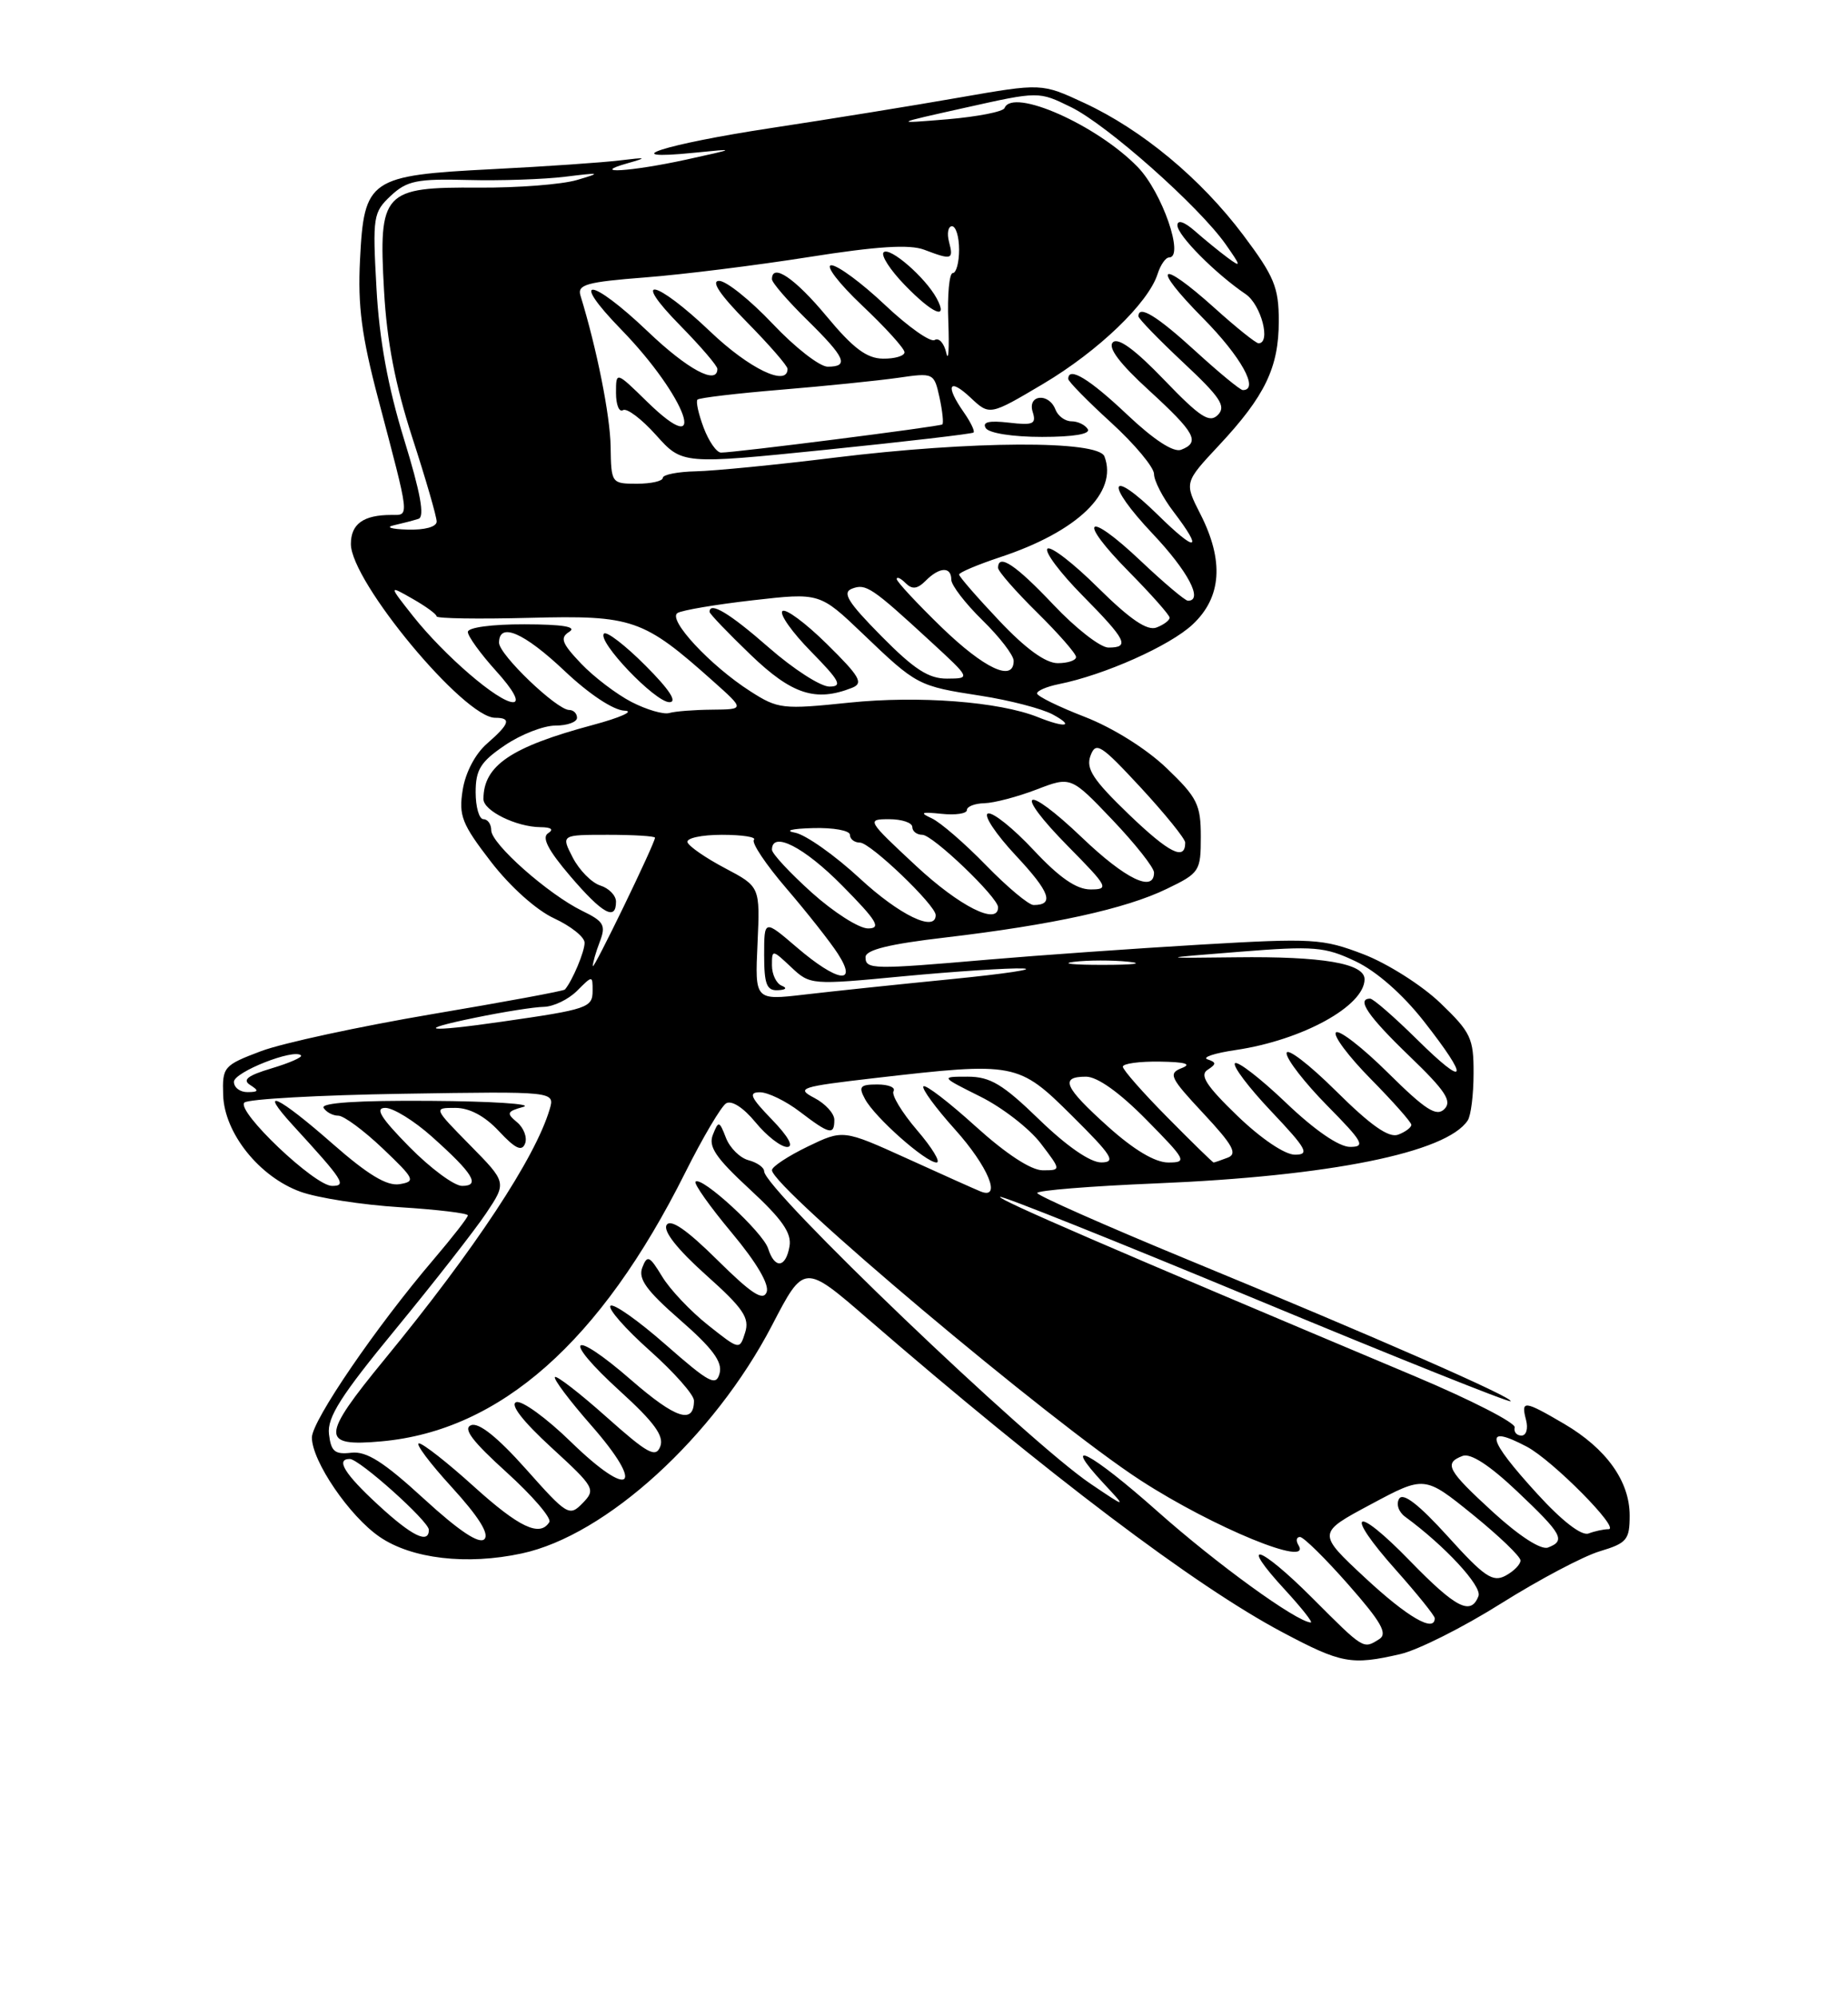 <?xml version="1.0" encoding="UTF-8" standalone="no"?>
<!DOCTYPE svg PUBLIC "-//W3C//DTD SVG 1.1//EN" "http://www.w3.org/Graphics/SVG/1.1/DTD/svg11.dtd" >
<svg xmlns="http://www.w3.org/2000/svg" xmlns:xlink="http://www.w3.org/1999/xlink" version="1.1" viewBox="0 0 237 256">
 <g >
 <path fill="currentColor"
d=" M 179.59 212.01 C 181.85 211.49 187.66 208.57 192.51 205.52 C 197.37 202.47 203.06 199.46 205.17 198.83 C 208.64 197.79 209.00 197.36 209.00 194.25 C 209.00 189.85 206.01 185.68 200.60 182.50 C 195.44 179.48 195.04 179.44 195.71 182.00 C 196.00 183.12 195.74 184.00 195.12 184.00 C 194.50 184.00 194.11 183.53 194.25 182.95 C 194.39 182.37 188.65 179.43 181.50 176.42 C 142.31 159.94 127.94 153.73 128.26 153.41 C 128.45 153.21 143.19 159.10 161.00 166.50 C 178.81 173.90 193.54 179.79 193.73 179.60 C 194.17 179.16 176.50 171.41 152.27 161.43 C 141.70 157.07 133.03 153.23 133.02 152.91 C 133.01 152.58 139.86 152.03 148.25 151.68 C 170.54 150.76 185.51 147.74 188.23 143.61 C 188.64 143.00 188.98 140.29 188.98 137.58 C 189.00 133.08 188.63 132.31 184.71 128.55 C 182.34 126.28 177.93 123.49 174.86 122.31 C 169.61 120.30 168.40 120.23 153.89 121.08 C 145.43 121.58 133.25 122.44 126.83 122.99 C 111.89 124.28 111.00 124.27 111.00 122.68 C 111.00 121.75 114.03 121.00 121.25 120.16 C 134.99 118.54 144.36 116.49 149.63 113.93 C 153.85 111.90 154.00 111.66 154.00 107.24 C 154.00 103.13 153.55 102.22 149.61 98.45 C 147.03 95.98 142.72 93.28 139.11 91.88 C 135.75 90.58 133.00 89.23 133.00 88.88 C 133.00 88.53 134.25 88.00 135.78 87.69 C 141.60 86.53 150.03 82.78 152.95 80.04 C 156.67 76.57 157.00 71.88 153.94 65.88 C 151.88 61.84 151.88 61.84 156.33 57.08 C 162.24 50.76 164.00 47.10 164.00 41.15 C 164.00 36.83 163.42 35.43 159.45 30.14 C 153.99 22.88 146.47 16.64 139.04 13.19 C 133.59 10.66 133.59 10.66 123.04 12.50 C 117.24 13.52 106.35 15.28 98.83 16.42 C 85.21 18.49 78.59 20.62 89.02 19.58 C 94.50 19.03 94.50 19.03 88.00 20.46 C 80.89 22.01 75.45 22.34 80.50 20.92 C 83.08 20.19 82.95 20.14 79.50 20.56 C 77.30 20.83 69.95 21.34 63.17 21.68 C 47.33 22.49 46.69 22.92 46.17 33.32 C 45.87 39.22 46.38 43.09 48.52 51.18 C 52.60 66.65 52.53 66.00 50.20 66.00 C 46.61 66.00 45.00 67.15 45.00 69.73 C 45.00 74.54 59.51 92.00 63.50 92.00 C 65.62 92.00 65.37 92.77 62.47 95.30 C 60.96 96.60 59.69 99.02 59.34 101.24 C 58.81 104.55 59.23 105.61 62.96 110.45 C 65.43 113.65 68.79 116.66 71.07 117.71 C 73.20 118.70 74.96 120.09 74.97 120.82 C 75.00 121.92 73.42 125.69 72.45 126.83 C 72.29 127.02 64.59 128.44 55.33 130.00 C 46.08 131.57 36.25 133.69 33.50 134.72 C 28.68 136.54 28.50 136.74 28.62 140.36 C 28.77 145.24 33.27 150.85 38.54 152.75 C 40.72 153.54 46.44 154.43 51.25 154.73 C 56.06 155.03 60.00 155.50 60.00 155.78 C 60.00 156.06 58.03 158.58 55.63 161.40 C 48.26 170.03 40.00 182.10 40.00 184.25 C 40.00 187.27 44.81 194.33 48.68 196.98 C 52.79 199.80 59.86 200.63 66.91 199.11 C 77.72 196.80 91.56 184.18 99.01 169.87 C 103.12 161.96 103.12 161.96 111.31 169.05 C 134.37 188.99 153.21 203.24 164.45 209.20 C 172.02 213.22 173.30 213.46 179.59 212.01 Z  M 168.28 204.80 C 161.44 197.96 158.72 197.20 164.85 203.83 C 166.96 206.13 168.42 207.98 168.10 207.96 C 166.22 207.84 156.03 200.45 148.46 193.73 C 139.85 186.08 135.84 184.01 141.57 190.17 C 144.50 193.31 144.50 193.31 139.86 190.18 C 131.82 184.76 98.00 152.40 98.00 150.13 C 98.00 149.64 97.10 149.00 96.00 148.71 C 94.90 148.42 93.60 147.13 93.10 145.84 C 92.25 143.64 92.15 143.62 91.43 145.43 C 90.81 146.96 91.78 148.39 96.15 152.43 C 100.31 156.27 101.55 158.05 101.25 159.75 C 100.77 162.53 99.35 162.67 98.51 160.03 C 97.85 157.94 89.97 150.69 89.20 151.46 C 88.96 151.71 91.04 154.65 93.83 157.99 C 97.03 161.82 98.69 164.64 98.32 165.62 C 97.86 166.80 96.37 165.82 91.98 161.48 C 88.07 157.61 86.00 156.19 85.49 157.01 C 85.02 157.78 86.85 160.11 90.51 163.39 C 95.33 167.69 96.16 168.92 95.56 170.80 C 94.85 173.05 94.85 173.05 90.80 169.84 C 88.57 168.07 85.92 165.28 84.92 163.62 C 83.29 160.94 83.01 160.82 82.37 162.47 C 81.82 163.92 82.91 165.42 87.23 169.19 C 91.37 172.80 92.67 174.55 92.29 176.01 C 91.84 177.73 90.99 177.28 85.36 172.34 C 81.84 169.25 78.66 167.01 78.29 167.37 C 77.93 167.73 80.19 170.31 83.32 173.10 C 86.44 175.88 89.00 178.77 89.00 179.52 C 89.00 182.61 86.66 181.84 80.98 176.91 C 73.18 170.12 71.88 171.36 79.52 178.31 C 83.89 182.28 85.19 184.06 84.68 185.39 C 84.10 186.90 83.08 186.34 77.79 181.63 C 74.37 178.58 71.39 176.28 71.17 176.50 C 70.94 176.73 73.04 179.52 75.83 182.70 C 82.85 190.70 80.91 192.29 73.24 184.83 C 70.08 181.75 66.91 179.45 66.20 179.72 C 65.38 180.02 67.06 182.18 70.70 185.52 C 76.27 190.63 76.43 190.90 74.73 192.65 C 73.02 194.41 72.75 194.25 67.44 188.28 C 63.82 184.22 61.41 182.29 60.42 182.67 C 59.33 183.09 60.57 184.73 64.97 188.71 C 68.29 191.72 70.76 194.59 70.45 195.09 C 69.24 197.04 66.58 195.78 60.74 190.50 C 57.39 187.47 54.24 185.00 53.73 185.00 C 53.22 185.00 55.12 187.54 57.96 190.64 C 61.39 194.40 62.78 196.62 62.12 197.28 C 61.45 197.95 58.86 196.22 54.36 192.10 C 49.20 187.37 47.01 185.98 45.06 186.20 C 42.93 186.45 42.45 186.04 42.19 183.81 C 41.94 181.67 43.71 178.89 50.78 170.31 C 55.67 164.36 60.87 157.71 62.33 155.53 C 64.99 151.56 64.99 151.56 60.28 146.78 C 55.58 142.00 55.58 142.00 58.39 142.00 C 60.22 142.00 62.17 143.04 63.99 144.99 C 66.09 147.24 66.93 147.63 67.34 146.57 C 67.64 145.79 67.17 144.56 66.31 143.84 C 64.91 142.68 65.00 142.46 67.12 141.87 C 68.43 141.50 63.06 141.15 55.19 141.10 C 45.88 141.03 41.10 141.35 41.50 142.00 C 41.84 142.55 42.69 143.00 43.39 143.00 C 44.09 143.00 46.65 144.89 49.08 147.20 C 53.20 151.12 53.34 151.43 51.24 151.78 C 49.61 152.04 47.18 150.57 42.62 146.57 C 35.62 140.42 32.95 139.19 37.58 144.25 C 44.06 151.32 44.50 152.00 42.58 152.00 C 40.35 152.00 30.26 142.41 31.34 141.32 C 31.79 140.87 40.94 140.36 51.67 140.19 C 71.17 139.88 71.17 139.88 70.49 142.19 C 68.64 148.41 60.91 160.11 49.33 174.22 C 41.14 184.20 41.09 185.45 48.94 184.74 C 64.16 183.36 77.02 171.99 87.86 150.33 C 90.11 145.83 92.48 141.82 93.12 141.42 C 93.83 140.99 95.35 141.97 96.90 143.86 C 98.33 145.60 100.15 147.01 100.95 147.01 C 101.84 147.00 101.10 145.67 99.00 143.50 C 96.24 140.65 95.95 140.00 97.46 140.00 C 98.48 140.00 100.79 141.12 102.59 142.50 C 106.39 145.40 107.00 145.54 107.00 143.53 C 107.00 142.72 105.85 141.46 104.43 140.72 C 102.05 139.47 102.61 139.29 112.18 138.18 C 130.22 136.10 130.59 136.17 137.50 143.03 C 142.64 148.13 143.18 148.98 141.23 148.99 C 139.82 149.00 136.79 146.90 133.28 143.50 C 128.60 138.96 126.99 138.00 124.10 138.00 C 120.61 138.00 120.61 138.00 125.72 140.55 C 128.54 141.95 132.02 144.65 133.47 146.55 C 136.10 150.00 136.10 150.00 133.72 150.00 C 132.23 150.00 129.01 147.89 125.13 144.38 C 121.71 141.28 118.70 138.97 118.43 139.24 C 118.16 139.50 119.98 141.99 122.47 144.76 C 126.74 149.51 128.52 153.83 125.75 152.71 C 125.06 152.43 120.81 150.53 116.31 148.48 C 108.12 144.77 108.12 144.77 103.56 146.97 C 101.05 148.19 99.00 149.54 99.00 149.98 C 99.00 152.20 134.77 182.29 146.29 189.75 C 155.62 195.79 168.36 201.02 166.52 198.04 C 166.17 197.47 166.26 197.00 166.72 197.00 C 167.18 197.00 169.97 199.75 172.92 203.10 C 177.13 207.88 177.99 209.39 176.90 210.08 C 174.82 211.40 174.96 211.48 168.28 204.80 Z  M 117.61 144.86 C 115.66 142.58 114.30 140.33 114.59 139.86 C 114.88 139.38 113.95 139.00 112.52 139.00 C 110.30 139.00 110.07 139.27 110.93 140.86 C 112.18 143.21 118.72 149.00 120.11 149.00 C 120.69 149.00 119.56 147.13 117.61 144.86 Z  M 175.09 202.25 C 168.91 196.50 168.91 196.50 175.80 192.82 C 182.69 189.13 182.69 189.13 188.85 194.11 C 192.23 196.85 195.00 199.50 195.00 200.01 C 195.00 200.52 194.14 201.39 193.08 201.96 C 191.44 202.84 190.35 202.10 185.68 196.93 C 181.98 192.85 179.95 191.27 179.44 192.09 C 179.02 192.77 179.36 193.79 180.21 194.41 C 185.31 198.14 190.09 203.31 189.61 204.57 C 188.64 207.11 186.72 206.12 180.82 200.06 C 173.67 192.70 172.26 193.65 179.04 201.25 C 181.77 204.32 184.00 207.09 184.00 207.41 C 184.00 209.31 180.50 207.28 175.09 202.25 Z  M 191.53 193.86 C 185.61 188.44 185.12 187.55 187.57 186.61 C 188.59 186.22 191.02 187.79 194.57 191.15 C 200.37 196.64 200.83 197.47 198.53 198.35 C 197.64 198.69 194.89 196.92 191.53 193.86 Z  M 48.48 192.87 C 44.19 188.92 43.01 187.00 44.86 187.00 C 46.08 187.00 55.00 194.99 55.00 196.08 C 55.00 197.95 52.83 196.89 48.48 192.87 Z  M 197.15 191.47 C 190.65 184.36 190.23 182.49 195.80 185.42 C 199.09 187.15 207.86 196.00 206.29 196.00 C 205.67 196.00 204.52 196.25 203.73 196.55 C 202.84 196.89 200.34 194.97 197.15 191.47 Z  M 52.50 147.00 C 48.82 143.26 48.04 142.00 49.42 142.00 C 50.43 142.00 53.11 143.65 55.38 145.68 C 60.68 150.41 61.66 152.00 59.26 152.00 C 58.25 152.00 55.21 149.75 52.50 147.00 Z  M 142.11 144.41 C 136.46 139.33 135.88 138.00 139.28 138.00 C 140.73 138.00 143.57 140.02 147.00 143.50 C 152.14 148.71 152.29 149.00 149.82 149.00 C 148.13 149.00 145.42 147.38 142.11 144.41 Z  M 149.72 143.22 C 146.57 140.04 144.00 137.12 144.00 136.72 C 144.00 136.32 146.14 136.03 148.75 136.07 C 152.02 136.12 152.89 136.38 151.55 136.90 C 149.79 137.59 150.05 138.13 154.33 142.71 C 158.12 146.77 158.74 147.89 157.45 148.38 C 156.56 148.72 155.75 149.00 155.64 149.00 C 155.53 149.00 152.86 146.40 149.72 143.22 Z  M 158.68 143.01 C 154.71 139.18 153.82 137.80 154.86 137.13 C 156.01 136.38 156.01 136.17 154.86 135.78 C 154.11 135.53 155.75 134.98 158.50 134.58 C 167.04 133.31 175.00 128.93 175.00 125.51 C 175.00 123.48 169.61 122.56 158.50 122.70 C 148.50 122.82 148.50 122.82 159.00 121.99 C 168.54 121.23 169.90 121.34 173.84 123.21 C 176.52 124.48 179.86 127.41 182.59 130.88 C 188.55 138.48 188.15 139.57 181.72 133.22 C 178.81 130.35 176.11 128.00 175.72 128.00 C 173.90 128.00 175.45 130.26 180.75 135.36 C 185.38 139.81 186.25 141.14 185.24 142.15 C 184.23 143.17 182.82 142.27 178.02 137.52 C 174.74 134.27 171.73 131.94 171.33 132.33 C 170.94 132.73 172.95 135.41 175.81 138.31 C 178.66 141.20 181.00 143.84 181.00 144.17 C 181.00 144.51 180.24 145.08 179.32 145.43 C 178.12 145.89 175.82 144.28 171.32 139.82 C 167.84 136.37 165.00 134.21 165.00 135.00 C 165.00 135.79 167.35 138.81 170.22 141.72 C 174.81 146.37 175.16 147.00 173.14 147.00 C 171.72 147.00 168.59 144.85 164.92 141.34 C 161.66 138.23 158.71 135.95 158.38 136.28 C 158.05 136.62 160.14 139.39 163.03 142.44 C 167.60 147.27 168.00 148.00 166.07 148.00 C 164.77 148.00 161.72 145.94 158.68 143.01 Z  M 30.00 138.66 C 30.00 137.41 37.71 134.37 38.60 135.27 C 38.83 135.50 37.14 136.24 34.84 136.93 C 31.76 137.85 31.04 138.41 32.09 139.07 C 33.23 139.80 33.17 139.97 31.75 139.98 C 30.79 139.99 30.00 139.40 30.00 138.66 Z  M 61.00 130.43 C 64.58 129.69 68.51 129.07 69.75 129.05 C 70.99 129.02 72.90 128.10 74.00 127.00 C 75.99 125.01 76.00 125.01 76.00 126.98 C 76.00 129.16 75.40 129.37 64.31 130.96 C 54.68 132.35 52.97 132.07 61.00 130.43 Z  M 97.15 120.94 C 97.48 113.65 97.48 113.65 92.99 111.28 C 90.52 109.98 88.35 108.48 88.17 107.96 C 87.98 107.43 89.97 107.00 92.58 107.00 C 95.20 107.00 97.04 107.29 96.69 107.64 C 96.34 108.00 98.22 110.81 100.87 113.89 C 103.52 116.98 106.49 120.74 107.46 122.25 C 110.07 126.30 107.39 125.88 102.18 121.42 C 98.00 117.84 98.00 117.84 98.00 122.42 C 98.00 126.15 98.33 126.99 99.75 126.92 C 100.80 126.87 101.00 126.64 100.25 126.34 C 99.56 126.06 99.00 124.89 99.00 123.74 C 99.00 121.68 99.03 121.68 101.46 123.96 C 103.89 126.25 104.02 126.26 115.86 125.13 C 122.44 124.51 129.32 124.06 131.16 124.13 C 133.00 124.20 128.88 124.82 122.00 125.50 C 115.12 126.18 106.64 127.07 103.16 127.48 C 96.81 128.22 96.81 128.22 97.15 120.94 Z  M 76.03 123.82 C 76.01 123.44 76.41 122.04 76.92 120.71 C 77.73 118.59 77.45 118.10 74.67 116.75 C 70.32 114.63 63.00 108.16 63.00 106.42 C 63.00 105.64 62.55 105.00 62.00 105.00 C 61.45 105.00 61.00 103.44 61.00 101.54 C 61.00 98.66 61.63 97.64 64.73 95.54 C 66.78 94.14 69.71 93.00 71.23 93.00 C 72.75 93.00 74.00 92.55 74.00 92.00 C 74.00 91.45 73.55 91.00 73.00 91.00 C 71.41 91.00 64.00 83.91 64.00 82.38 C 64.00 79.69 67.18 81.06 72.41 86.00 C 75.55 88.97 78.67 91.04 80.10 91.09 C 81.42 91.14 79.58 91.97 76.00 92.93 C 65.52 95.74 62.00 98.13 62.00 102.42 C 62.00 103.92 66.21 105.99 69.30 106.02 C 70.70 106.03 71.06 106.31 70.29 106.80 C 69.45 107.33 70.29 108.97 73.12 112.28 C 77.26 117.12 79.00 118.09 79.00 115.57 C 79.00 114.78 78.10 113.85 76.99 113.50 C 75.88 113.15 74.30 111.54 73.46 109.93 C 71.95 107.00 71.95 107.00 77.97 107.00 C 81.29 107.00 84.00 107.17 84.00 107.37 C 84.00 108.10 76.05 124.49 76.03 123.82 Z  M 137.73 123.28 C 139.50 123.06 142.65 123.05 144.73 123.27 C 146.80 123.49 145.35 123.67 141.50 123.67 C 137.65 123.68 135.95 123.50 137.73 123.28 Z  M 104.11 114.41 C 101.30 111.88 99.00 109.41 99.00 108.91 C 99.00 106.46 103.12 108.56 108.00 113.50 C 112.49 118.04 113.06 119.00 111.32 119.00 C 110.16 119.00 106.92 116.93 104.11 114.41 Z  M 110.28 112.60 C 107.07 109.63 103.33 106.99 101.97 106.73 C 100.55 106.47 101.51 106.21 104.25 106.14 C 106.86 106.06 109.00 106.45 109.00 107.00 C 109.00 107.55 109.58 108.00 110.29 108.00 C 111.62 108.00 120.00 116.02 120.00 117.29 C 120.00 119.54 115.35 117.29 110.28 112.60 Z  M 117.50 111.00 C 111.18 105.12 111.11 105.00 114.03 105.00 C 115.66 105.00 117.00 105.45 117.00 106.00 C 117.00 106.55 117.58 107.00 118.29 107.00 C 119.62 107.00 128.00 115.02 128.00 116.29 C 128.00 118.66 123.06 116.17 117.50 111.00 Z  M 126.46 110.91 C 123.73 108.10 120.60 105.40 119.50 104.89 C 117.89 104.15 118.13 104.04 120.75 104.31 C 122.54 104.50 124.00 104.28 124.00 103.83 C 124.00 103.37 125.01 102.98 126.25 102.95 C 127.49 102.92 130.49 102.13 132.92 101.20 C 137.34 99.50 137.34 99.50 142.67 105.09 C 145.60 108.17 148.00 111.20 148.00 111.84 C 148.00 114.45 144.34 112.68 138.79 107.38 C 131.31 100.24 129.81 101.22 137.02 108.52 C 142.11 113.68 142.28 114.00 139.85 114.00 C 138.04 114.00 135.86 112.49 132.55 108.95 C 129.95 106.17 127.32 104.06 126.70 104.27 C 126.09 104.47 127.70 106.90 130.28 109.66 C 134.67 114.35 135.26 116.00 132.55 116.00 C 131.93 116.00 129.19 113.71 126.46 110.91 Z  M 144.77 104.38 C 140.18 99.96 139.24 98.53 139.85 96.87 C 140.54 95.01 141.16 95.41 146.31 100.96 C 149.44 104.35 152.00 107.51 152.00 108.00 C 152.00 110.38 149.96 109.36 144.77 104.38 Z  M 133.09 91.91 C 128.13 89.93 117.82 89.14 108.91 90.06 C 100.36 90.95 99.77 90.88 96.22 88.60 C 91.08 85.31 85.57 79.38 86.89 78.57 C 87.47 78.21 91.81 77.48 96.54 76.94 C 105.13 75.96 105.13 75.96 110.65 81.23 C 117.59 87.87 117.72 87.93 125.79 89.18 C 129.48 89.75 133.62 90.83 135.00 91.57 C 137.87 93.12 136.66 93.34 133.09 91.91 Z  M 109.27 88.16 C 110.77 87.57 110.29 86.72 106.04 82.54 C 103.29 79.83 100.73 77.94 100.34 78.33 C 99.94 78.72 101.60 81.06 104.02 83.52 C 107.71 87.28 108.09 88.00 106.36 88.00 C 105.23 88.00 101.74 85.75 98.60 83.00 C 93.56 78.59 91.00 77.05 91.00 78.43 C 91.00 78.67 93.36 81.13 96.25 83.91 C 101.55 89.01 104.60 90.00 109.27 88.16 Z  M 81.00 89.98 C 79.08 88.99 76.16 86.77 74.52 85.05 C 72.03 82.43 71.78 81.75 73.02 80.97 C 74.02 80.33 72.15 80.03 67.25 80.02 C 63.09 80.01 60.00 80.42 60.00 81.00 C 60.00 81.55 61.63 83.80 63.62 86.00 C 65.85 88.46 66.68 90.00 65.80 90.00 C 63.92 90.00 56.99 84.03 52.98 78.98 C 49.83 74.99 49.83 74.99 52.91 76.75 C 54.60 77.71 55.99 78.72 55.99 79.00 C 55.99 79.28 61.36 79.36 67.93 79.19 C 81.18 78.85 82.49 79.31 91.50 87.35 C 95.50 90.92 95.50 90.92 91.33 90.96 C 89.04 90.98 86.56 91.17 85.83 91.39 C 85.10 91.60 82.92 90.97 81.00 89.98 Z  M 82.77 85.30 C 80.19 82.71 77.79 80.87 77.46 81.21 C 76.52 82.15 84.01 90.00 85.85 90.00 C 86.91 90.00 85.84 88.37 82.77 85.30 Z  M 113.04 81.54 C 108.73 77.18 107.97 75.95 109.27 75.45 C 111.05 74.77 111.79 75.26 119.36 82.23 C 124.50 86.96 124.50 86.96 121.47 86.98 C 119.10 87.00 117.24 85.79 113.04 81.54 Z  M 120.75 80.40 C 117.59 77.33 115.00 74.55 115.00 74.22 C 115.00 73.88 115.51 74.11 116.14 74.74 C 116.98 75.58 117.64 75.51 118.71 74.44 C 120.49 72.65 122.00 72.59 122.00 74.30 C 122.00 75.01 123.80 77.35 126.00 79.50 C 128.20 81.65 130.00 83.99 130.00 84.70 C 130.00 87.47 126.26 85.72 120.75 80.40 Z  M 128.15 79.56 C 125.32 76.57 123.00 73.90 123.00 73.64 C 123.00 73.38 125.36 72.38 128.25 71.42 C 138.20 68.13 143.41 63.11 141.64 58.50 C 140.84 56.42 124.66 56.49 107.00 58.66 C 99.58 59.58 91.59 60.36 89.25 60.41 C 86.91 60.46 85.00 60.84 85.00 61.25 C 85.00 61.66 83.51 62.00 81.69 62.00 C 78.42 62.00 78.38 61.95 78.31 57.24 C 78.25 53.25 76.54 44.70 74.44 37.87 C 74.02 36.48 75.25 36.14 82.72 35.56 C 87.55 35.19 96.99 34.01 103.71 32.95 C 112.50 31.56 116.65 31.30 118.53 32.01 C 122.08 33.36 122.31 33.29 121.71 31.00 C 121.42 29.90 121.60 29.00 122.09 29.00 C 122.59 29.00 123.00 30.35 123.00 32.00 C 123.00 33.65 122.63 35.00 122.19 35.00 C 121.74 35.00 121.48 37.81 121.62 41.25 C 121.75 44.69 121.64 46.48 121.36 45.24 C 121.08 43.99 120.41 43.24 119.87 43.58 C 119.33 43.91 116.47 41.89 113.50 39.09 C 110.54 36.29 107.44 34.00 106.62 34.00 C 105.79 34.00 107.57 36.32 110.56 39.15 C 113.55 41.97 116.00 44.67 116.00 45.15 C 116.00 45.62 114.76 45.99 113.25 45.97 C 111.16 45.95 109.42 44.65 106.00 40.53 C 101.94 35.65 99.00 33.66 99.00 35.79 C 99.00 36.23 101.03 38.57 103.50 41.00 C 108.43 45.84 108.94 47.00 106.15 47.00 C 105.12 47.00 101.95 44.53 99.09 41.50 C 96.23 38.48 93.14 36.00 92.23 36.00 C 91.13 36.00 92.34 37.79 95.78 41.28 C 98.65 44.19 101.00 46.89 101.00 47.28 C 101.00 49.63 96.06 47.25 91.09 42.50 C 84.01 35.76 80.74 35.14 87.29 41.78 C 89.88 44.42 92.00 46.89 92.00 47.28 C 92.00 49.41 88.18 47.36 83.09 42.50 C 75.73 35.49 72.89 35.28 79.68 42.25 C 88.07 50.88 91.14 59.45 82.98 51.48 C 79.00 47.59 79.00 47.59 79.00 50.36 C 79.00 51.88 79.40 52.87 79.89 52.57 C 80.38 52.26 82.29 53.70 84.14 55.77 C 87.50 59.52 87.50 59.52 106.00 57.64 C 116.17 56.60 124.66 55.61 124.85 55.44 C 125.05 55.27 124.48 54.10 123.60 52.84 C 121.19 49.40 121.68 48.35 124.46 50.96 C 126.92 53.27 126.92 53.27 133.80 49.19 C 140.87 44.99 147.28 38.83 148.46 35.11 C 148.83 33.95 149.49 33.00 149.93 33.00 C 151.94 33.00 149.03 24.62 145.91 21.41 C 140.67 16.01 129.86 11.22 128.83 13.85 C 128.65 14.32 125.35 14.96 121.50 15.29 C 114.50 15.87 114.50 15.87 123.85 13.79 C 133.21 11.70 133.21 11.70 137.35 13.73 C 141.99 16.00 153.78 26.46 157.20 31.33 C 159.18 34.15 159.21 34.34 157.46 33.05 C 156.38 32.25 154.49 30.71 153.25 29.62 C 151.87 28.41 151.00 28.13 151.00 28.88 C 151.00 30.17 155.87 35.07 159.75 37.70 C 161.74 39.05 163.03 44.00 161.40 44.00 C 161.07 44.00 158.54 41.98 155.79 39.50 C 148.60 33.04 147.52 33.95 154.28 40.78 C 159.17 45.72 161.54 50.00 159.39 50.00 C 159.05 50.00 156.32 47.75 153.31 45.00 C 148.36 40.48 146.00 39.04 146.00 40.54 C 146.00 40.84 148.59 43.51 151.75 46.47 C 156.50 50.91 157.27 52.07 156.20 53.17 C 155.12 54.27 153.93 53.50 149.30 48.69 C 145.57 44.81 143.39 43.21 142.72 43.88 C 142.05 44.55 143.59 46.60 147.36 50.04 C 153.30 55.48 153.96 56.69 151.47 57.65 C 150.50 58.02 147.98 56.38 144.53 53.12 C 139.69 48.54 137.00 46.92 137.00 48.57 C 137.00 48.89 139.47 51.41 142.50 54.17 C 145.53 56.94 148.00 59.90 148.00 60.76 C 148.00 61.61 149.12 63.79 150.50 65.59 C 154.37 70.67 153.46 70.87 148.52 66.02 C 142.19 59.81 141.62 61.85 147.84 68.43 C 152.36 73.21 154.36 77.00 152.35 77.00 C 151.99 77.00 149.26 74.70 146.29 71.89 C 139.28 65.26 138.03 66.45 144.81 73.31 C 147.66 76.20 150.00 78.84 150.00 79.17 C 150.00 79.51 149.24 80.08 148.32 80.43 C 147.13 80.89 144.94 79.40 140.84 75.35 C 137.66 72.19 134.73 69.94 134.33 70.33 C 133.94 70.73 135.95 73.41 138.81 76.31 C 144.47 82.04 144.95 83.00 142.15 83.00 C 141.12 83.00 137.95 80.53 135.09 77.50 C 130.25 72.38 128.00 70.89 128.00 72.79 C 128.00 73.22 130.25 75.79 133.00 78.50 C 135.75 81.21 138.00 83.78 138.00 84.21 C 138.00 84.65 136.94 85.00 135.65 85.00 C 134.09 85.00 131.54 83.15 128.15 79.56 Z  M 139.50 55.00 C 139.16 54.45 138.22 54.00 137.41 54.00 C 136.60 54.00 135.68 53.33 135.36 52.50 C 134.51 50.29 131.73 50.58 132.44 52.80 C 132.93 54.35 132.51 54.54 129.37 54.17 C 126.84 53.88 125.94 54.09 126.42 54.87 C 126.82 55.52 129.88 56.00 133.62 56.00 C 137.70 56.00 139.89 55.63 139.50 55.00 Z  M 120.13 38.25 C 118.67 35.55 114.09 31.58 113.32 32.34 C 112.95 32.72 114.16 34.60 116.01 36.51 C 119.63 40.25 121.67 41.11 120.13 38.25 Z  M 50.50 67.33 C 51.60 67.08 53.03 66.71 53.67 66.50 C 54.49 66.24 53.93 63.16 51.82 56.31 C 49.74 49.55 48.64 43.52 48.28 36.91 C 47.77 27.76 47.86 27.21 50.12 25.09 C 52.19 23.16 53.48 22.90 60.00 23.07 C 64.12 23.18 69.75 22.99 72.50 22.65 C 77.05 22.09 77.19 22.13 74.00 23.07 C 72.08 23.64 66.41 24.08 61.41 24.05 C 49.11 23.96 48.54 24.58 49.25 37.23 C 49.61 43.76 50.69 49.33 52.88 56.10 C 54.60 61.39 56.00 66.22 56.00 66.85 C 56.00 67.53 54.47 67.95 52.25 67.88 C 50.19 67.82 49.40 67.57 50.50 67.33 Z  M 90.24 54.82 C 89.58 53.06 89.22 51.45 89.45 51.22 C 89.67 50.99 94.50 50.42 100.18 49.95 C 105.86 49.48 112.59 48.79 115.14 48.43 C 119.74 47.76 119.79 47.79 120.49 50.95 C 120.87 52.71 121.03 54.26 120.85 54.40 C 120.47 54.68 94.13 58.03 92.47 58.01 C 91.90 58.01 90.90 56.57 90.24 54.82 Z "/>
</g>
</svg>